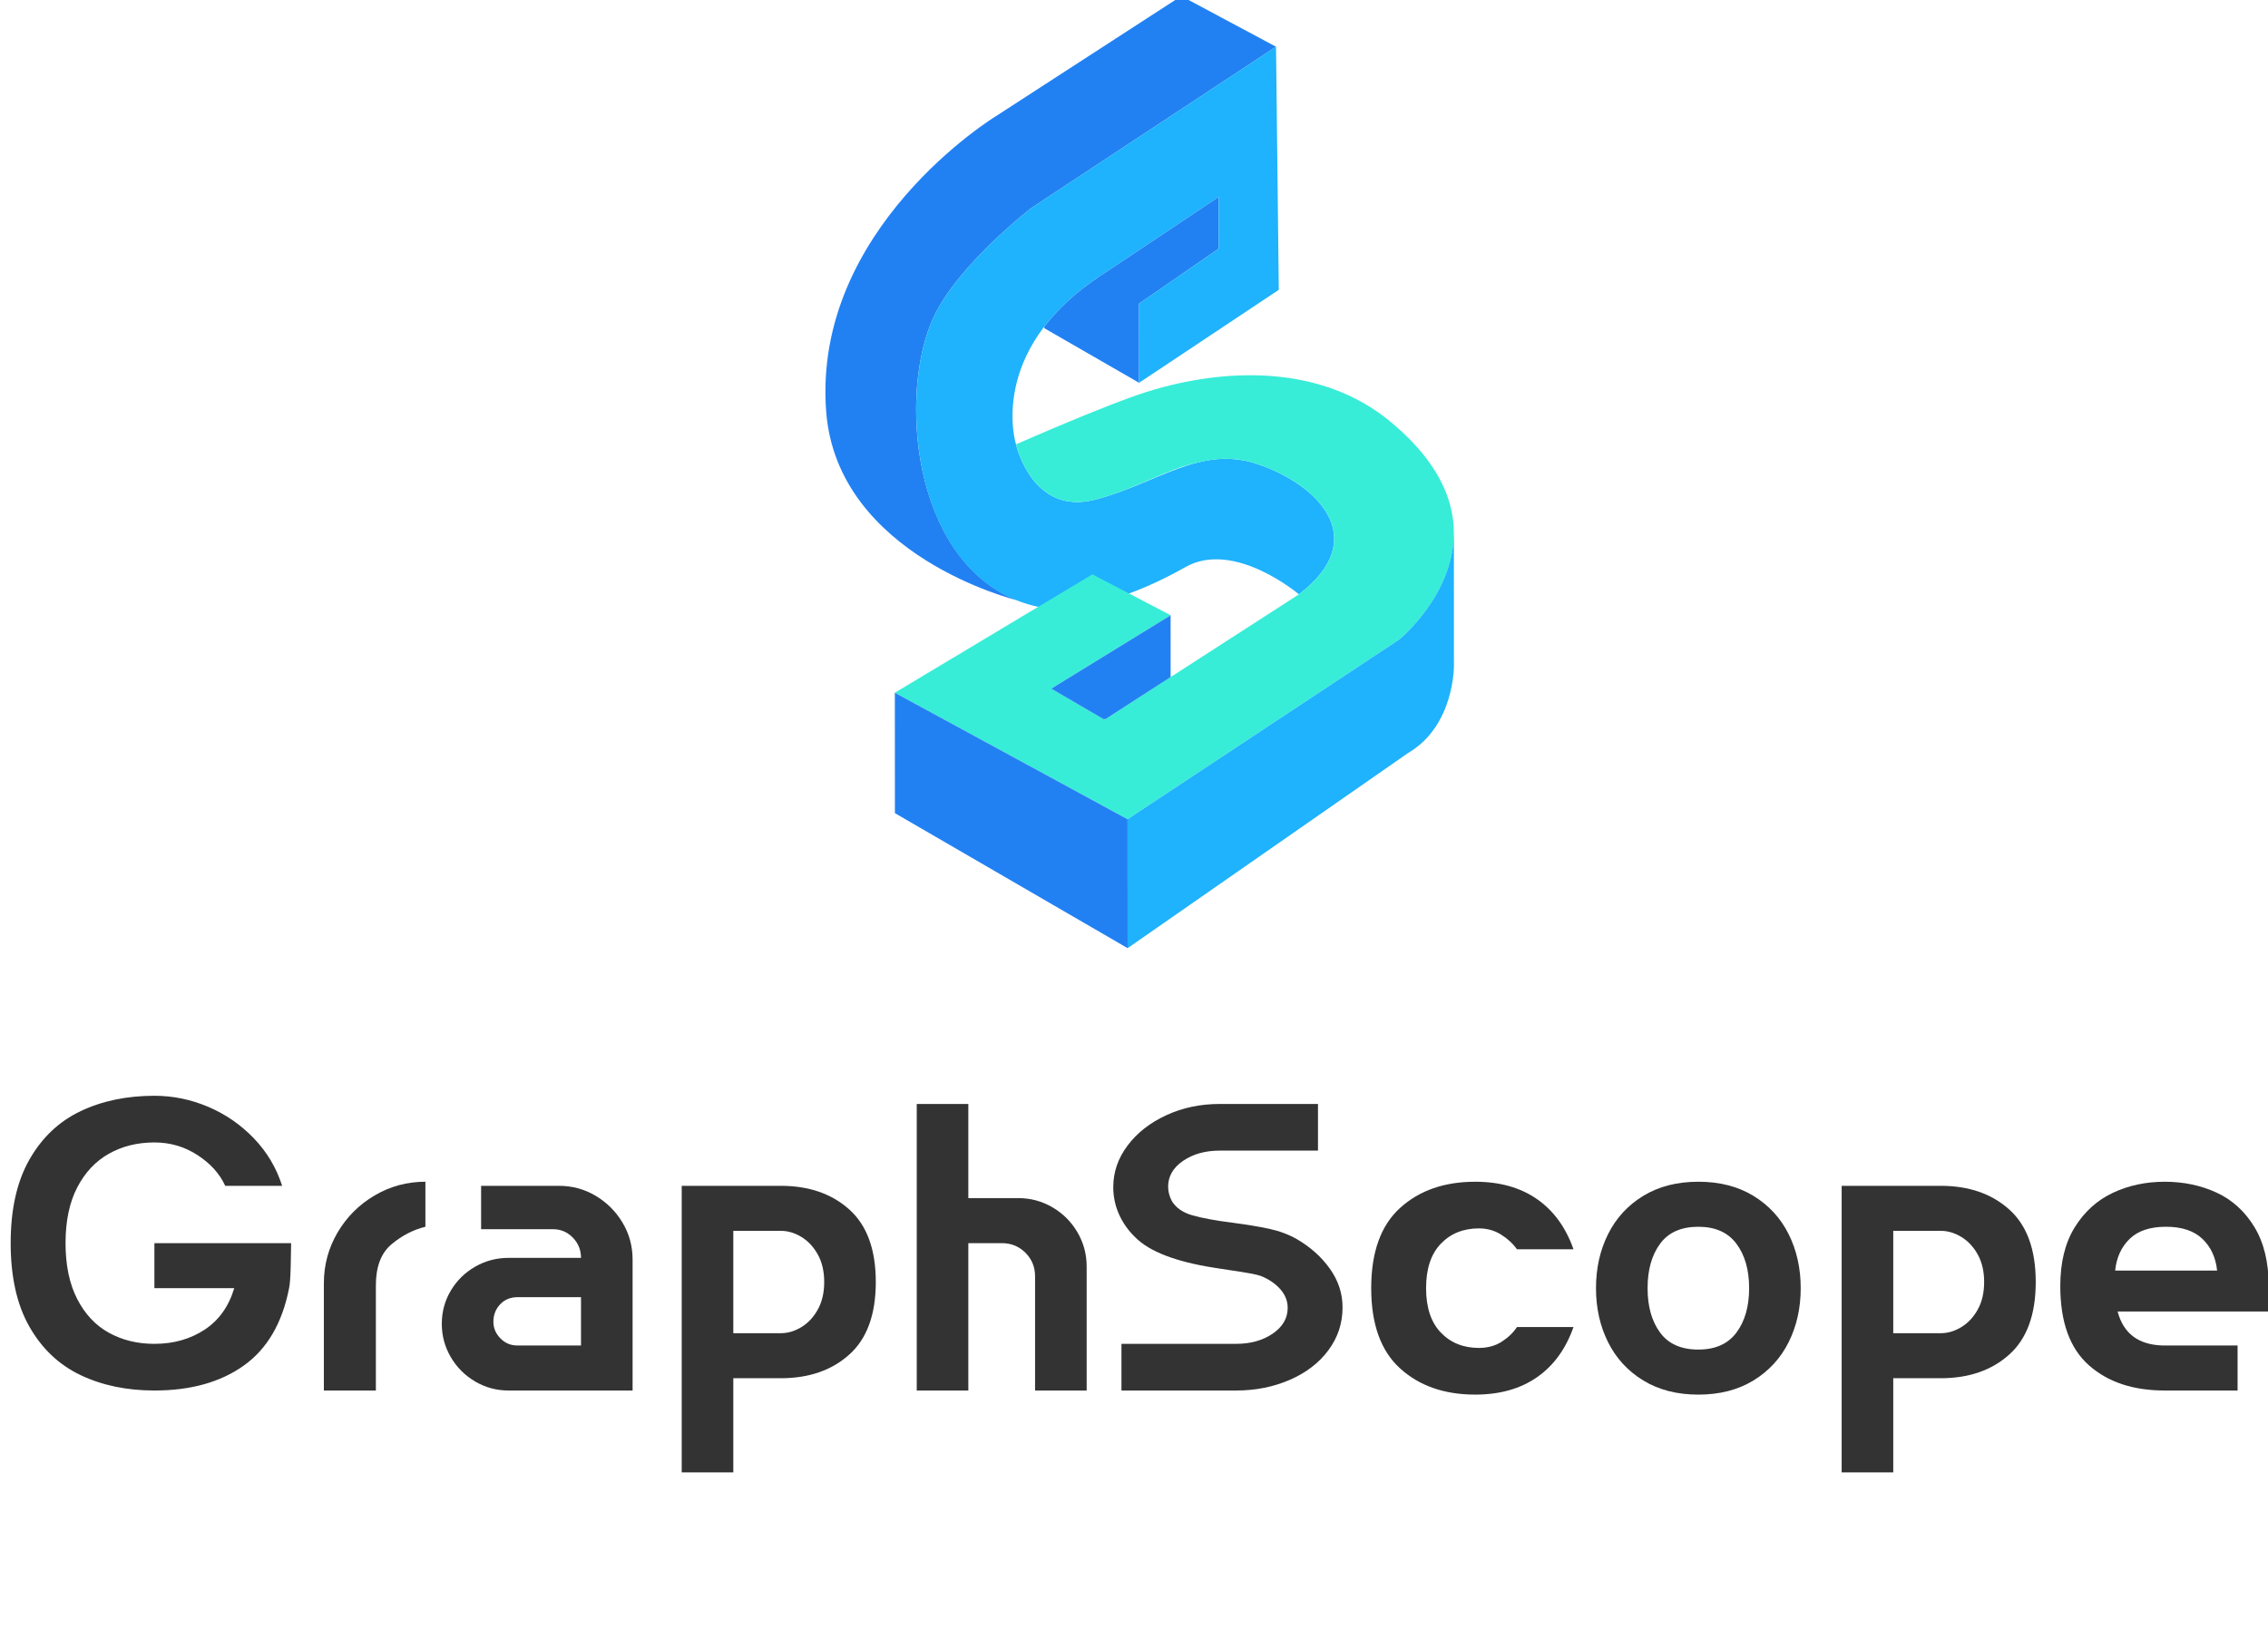 <?xml version="1.0" encoding="iso-8859-1"?>
<!-- Generator: Adobe Illustrator 21.1.0, SVG Export Plug-In . SVG Version: 6.00 Build 0)  -->
<svg version="1.1" id="&#x56FE;&#x5C42;_1" xmlns="http://www.w3.org/2000/svg" xmlns:xlink="http://www.w3.org/1999/xlink" x="0px"
	 y="0px" viewBox="0 0 267 193" style="enable-background:new 0 0 267 193;" xml:space="preserve">
<g>
	<path style="fill:#333333;" d="M34.272,146.376c0,0.449-0.016,1.341-0.048,2.675c-0.032,1.334-0.096,2.209-0.192,2.626
		c-0.804,4.114-2.579,7.151-5.326,9.11c-2.748,1.962-6.258,2.941-10.532,2.941c-3.246,0-6.138-0.602-8.676-1.807
		c-2.539-1.205-4.548-3.101-6.025-5.688c-1.479-2.586-2.217-5.873-2.217-9.857s0.739-7.27,2.217-9.858
		c1.477-2.586,3.486-4.482,6.025-5.688c2.538-1.205,5.43-1.807,8.676-1.807c2.185,0,4.297,0.434,6.339,1.302
		c2.04,0.868,3.832,2.105,5.375,3.711c1.542,1.607,2.651,3.471,3.326,5.591h-6.7c-0.643-1.413-1.728-2.619-3.254-3.615
		c-1.526-0.996-3.222-1.494-5.085-1.494c-1.993,0-3.777,0.442-5.35,1.326c-1.575,0.883-2.82,2.209-3.736,3.977
		c-0.916,1.768-1.373,3.952-1.373,6.555c0,2.602,0.458,4.796,1.373,6.578c0.916,1.784,2.161,3.109,3.736,3.977
		c1.574,0.868,3.357,1.302,5.35,1.302c2.249,0,4.218-0.555,5.905-1.662c1.687-1.109,2.852-2.739,3.495-4.893h-9.399v-5.301H34.272z"
		/>
	<path style="fill:#333333;" d="M50.082,144.447c-1.446,0.354-2.78,1.045-4.001,2.073c-1.221,1.03-1.832,2.635-1.832,4.82v12.388
		h-6.122V151.1c0-2.153,0.538-4.146,1.615-5.978c1.076-1.832,2.531-3.285,4.362-4.362s3.824-1.615,5.977-1.615V144.447z"/>
	<path style="fill:#333333;" d="M70.134,140.808c1.317,0.788,2.37,1.841,3.157,3.158c0.787,1.318,1.181,2.764,1.181,4.339v15.424
		H60.012h-0.144c-1.415,0-2.723-0.353-3.929-1.06c-1.205-0.707-2.162-1.664-2.868-2.868c-0.707-1.205-1.06-2.515-1.06-3.929
		c0-1.413,0.354-2.715,1.06-3.905c0.707-1.187,1.663-2.128,2.868-2.819c1.205-0.691,2.514-1.037,3.929-1.037h8.532
		c0-0.93-0.322-1.726-0.964-2.385c-0.643-0.658-1.415-0.988-2.314-0.988h-8.483v-5.11h9.158
		C67.37,139.627,68.816,140.021,70.134,140.808z M68.399,158.426v-5.688h-7.471c-0.836,0-1.519,0.283-2.049,0.843
		c-0.53,0.564-0.795,1.247-0.795,2.049c0,0.739,0.273,1.39,0.82,1.952c0.546,0.562,1.205,0.843,1.976,0.843H68.399z"/>
	<path style="fill:#333333;" d="M99.994,142.423c2.072,1.864,3.109,4.708,3.109,8.532c0,3.824-1.037,6.669-3.109,8.531
		c-2.073,1.865-4.765,2.796-8.074,2.796h-5.591v11.087h-6.073v-33.741H91.92C95.229,139.627,97.921,140.56,99.994,142.423z
		 M91.92,156.98c0.835,0,1.646-0.241,2.434-0.723c0.787-0.483,1.429-1.173,1.928-2.073c0.498-0.9,0.747-1.977,0.747-3.23
		c0-1.253-0.249-2.33-0.747-3.23c-0.499-0.9-1.141-1.59-1.928-2.073c-0.788-0.481-1.6-0.723-2.434-0.723h-5.591v12.051H91.92z"/>
	<path style="fill:#333333;" d="M113.996,141.074h5.881c1.446,0,2.787,0.362,4.025,1.085c1.237,0.723,2.217,1.703,2.94,2.939
		c0.723,1.237,1.085,2.579,1.085,4.026v14.605h-6.073V150.28c0-1.092-0.378-2.017-1.133-2.771c-0.755-0.755-1.68-1.132-2.771-1.132
		h-3.953v17.352h-6.073v-33.741h6.073V141.074z"/>
	<path style="fill:#333333;" d="M155.16,135.482h-11.568c-1.704,0-3.142,0.402-4.314,1.205c-1.173,0.804-1.759,1.815-1.759,3.036
		c0,0.579,0.144,1.141,0.434,1.688c0.482,0.804,1.285,1.366,2.41,1.687c1.124,0.322,2.683,0.611,4.676,0.868
		c1.735,0.225,3.197,0.466,4.385,0.723c1.189,0.258,2.266,0.66,3.23,1.205c1.607,0.932,2.909,2.096,3.905,3.494
		s1.494,2.916,1.494,4.556c0,1.864-0.555,3.543-1.662,5.037c-1.109,1.494-2.628,2.66-4.556,3.495
		c-1.928,0.836-4.033,1.253-6.314,1.253h-13.497v-5.495h13.497c1.702,0,3.139-0.402,4.314-1.205
		c1.172-0.802,1.758-1.815,1.758-3.036c0-0.804-0.289-1.535-0.868-2.194c-0.577-0.658-1.349-1.181-2.313-1.566
		c-0.419-0.16-1.624-0.387-3.615-0.675l-1.88-0.289c-4.499-0.707-7.584-1.896-9.254-3.567c-0.836-0.804-1.479-1.711-1.928-2.724
		c-0.451-1.011-0.675-2.079-0.675-3.205c0-1.768,0.562-3.398,1.687-4.892c1.124-1.496,2.642-2.684,4.555-3.567
		c1.911-0.885,4.008-1.326,6.29-1.326h11.568V135.482z"/>
	<path style="fill:#333333;" d="M180.948,141.194c1.959,1.366,3.39,3.334,4.29,5.905h-6.652c-0.483-0.675-1.109-1.254-1.881-1.736
		c-0.771-0.483-1.639-0.723-2.603-0.723c-1.832,0-3.326,0.602-4.482,1.807c-1.156,1.205-1.735,2.949-1.735,5.229
		c0,2.282,0.579,4.026,1.735,5.229c1.156,1.205,2.651,1.809,4.482,1.809c1.028,0,1.92-0.241,2.675-0.724
		c0.755-0.481,1.358-1.06,1.809-1.734h6.652c-0.9,2.571-2.331,4.539-4.29,5.905c-1.962,1.366-4.388,2.049-7.28,2.049
		c-3.631,0-6.578-1.028-8.844-3.086c-2.266-2.056-3.399-5.205-3.399-9.447c0-4.241,1.134-7.391,3.399-9.447
		c2.266-2.056,5.213-3.084,8.844-3.084C176.56,139.146,178.986,139.829,180.948,141.194z"/>
	<path style="fill:#333333;" d="M206.421,140.808c1.815,1.109,3.198,2.612,4.146,4.507c0.947,1.897,1.421,4.018,1.421,6.363
		c0,2.347-0.474,4.467-1.421,6.363c-0.949,1.896-2.331,3.398-4.146,4.507s-3.977,1.664-6.482,1.664
		c-2.507,0-4.669-0.555-6.484-1.664c-1.816-1.109-3.198-2.611-4.145-4.507c-0.949-1.896-1.422-4.016-1.422-6.363
		c0-2.345,0.474-4.466,1.422-6.363c0.947-1.894,2.328-3.398,4.145-4.507c1.815-1.108,3.977-1.662,6.484-1.662
		C202.445,139.146,204.606,139.7,206.421,140.808z M204.422,156.907c0.996-1.332,1.494-3.075,1.494-5.229
		c0-2.153-0.498-3.896-1.494-5.229s-2.49-2.001-4.482-2.001c-2.026,0-3.528,0.668-4.507,2.001c-0.981,1.334-1.471,3.077-1.471,5.229
		c0,2.154,0.49,3.897,1.471,5.229c0.979,1.335,2.481,2.001,4.507,2.001C201.931,158.908,203.425,158.242,204.422,156.907z"/>
	<path style="fill:#333333;" d="M236.548,142.423c2.072,1.864,3.109,4.708,3.109,8.532c0,3.824-1.037,6.669-3.109,8.531
		c-2.073,1.865-4.765,2.796-8.074,2.796h-5.591v11.087h-6.074v-33.741h11.666C231.783,139.627,234.475,140.56,236.548,142.423z
		 M228.474,156.98c0.834,0,1.645-0.241,2.434-0.723c0.787-0.483,1.43-1.173,1.928-2.073c0.498-0.9,0.747-1.977,0.747-3.23
		c0-1.253-0.249-2.33-0.747-3.23c-0.498-0.9-1.141-1.59-1.928-2.073c-0.788-0.481-1.6-0.723-2.434-0.723h-5.591v12.051H228.474z"/>
	<path style="fill:#333333;" d="M260.937,140.423c1.847,0.851,3.333,2.201,4.459,4.048c1.124,1.849,1.687,4.169,1.687,6.965v2.99
		h-17.787c0.675,2.571,2.426,3.903,5.255,4h8.868v5.303h-8.58c-3.728,0-6.708-0.996-8.942-2.988s-3.35-5.093-3.35-9.304
		c0-2.796,0.57-5.109,1.711-6.94c1.141-1.832,2.635-3.181,4.484-4.048c1.847-0.868,3.88-1.302,6.097-1.302
		S259.088,139.572,260.937,140.423z M261.009,149.604c-0.16-1.541-0.739-2.787-1.734-3.735c-0.998-0.947-2.428-1.422-4.29-1.422
		c-1.865,0-3.286,0.475-4.267,1.422c-0.981,0.949-1.551,2.194-1.711,3.735H261.009z"/>
</g>
<g>
	<path style="fill:#2281F2;" d="M134.098,45.073l-0.004-9.318l2.937-2.027l6.444-4.448l-0.003-6.104l-14.133,9.431
		c-2.837,1.893-4.9,3.884-6.397,5.843l0,0.196L134.098,45.073z"/>
	<g>
		<path style="fill:#2281F2;" d="M109.863,37.446c2.881-6.292,11.589-12.98,11.589-12.98L150.22,5.502l-11.155-5.964l-21.829,14.146
			c0,0-21.628,13.168-19.974,34.782c1.303,17.023,22.418,22.204,22.418,22.204C107.275,65.617,105.824,46.269,109.863,37.446z"/>
	</g>
	<path style="fill:#1FB2FD;" d="M150.22,5.502l-28.768,18.964c0,0-8.708,6.687-11.589,12.98
		c-4.316,9.427-2.343,30.985,12.513,34.043c0,0,6.194,1.489,17.187-4.72c5.75-3.248,13.353,3.215,13.353,3.215
		c8.653-6.618,2.159-12.948-4.809-15.32c-6.826-2.324-11.847,2.29-19.229,4.178c-7.382,1.888-9.271-6.515-9.271-6.515
		s-3.46-10.916,9.731-19.718l14.133-9.431l0.003,6.104l-9.381,6.475l0.004,9.318l16.448-10.948L150.22,5.502z"/>
	<path style="fill:#37EDD7;" d="M163.669,49.636c-8.186-6.773-19.519-6.326-28.492-3.549c-4.874,1.509-15.568,6.237-15.568,6.237
		s0.132,0.582,0.457,1.401c0.062,0.156,0.129,0.319,0.206,0.49c0.072,0.161,0.153,0.329,0.239,0.499
		c0.121,0.241,0.256,0.488,0.407,0.738c0.097,0.162,0.198,0.324,0.308,0.485c0.16,0.236,0.334,0.47,0.523,0.698
		c0.142,0.172,0.296,0.339,0.455,0.502c0.688,0.704,1.537,1.31,2.582,1.659c0.161,0.054,0.326,0.101,0.497,0.142
		c1.022,0.246,2.213,0.254,3.597-0.1c0.018-0.004,0.034-0.01,0.052-0.015c4.757-1.227,8.341-3.55,11.976-4.342
		c2.293-0.584,4.618-0.701,7.202,0.179c6.968,2.372,13.462,8.703,4.809,15.32v0l0,0l-22.889,14.764l0.001-0.001l-6.272-3.66
		l14.053-8.639l-9.205-4.817l-23.258,13.936l0.001,0.001l16.069,8.736l-0.002,0.001l11.329,6.156l31.957-21.141
		C164.701,75.319,179.89,63.058,163.669,49.636z"/>
	<path style="fill:#1FB2FD;" d="M171.158,62.948c-0.001,0-0.003,0.001-0.004,0.002c-0.002,0.041-0.01,0.08-0.012,0.12
		c-0.178,7.181-6.441,12.249-6.441,12.249l-31.957,21.141l0.006,15.184l33.007-22.974c5.506-3.213,5.408-10.329,5.408-10.329
		L171.158,62.948z"/>
	<polygon style="fill:#2281F2;" points="137.809,72.447 137.809,72.447 137.809,72.447 123.756,81.086 129.902,84.672 
		130.123,84.686 137.812,79.726 	"/>
	<polygon style="fill:#2281F2;" points="132.743,96.459 105.346,81.565 105.352,95.746 132.75,111.644 	"/>
</g>
</svg>
